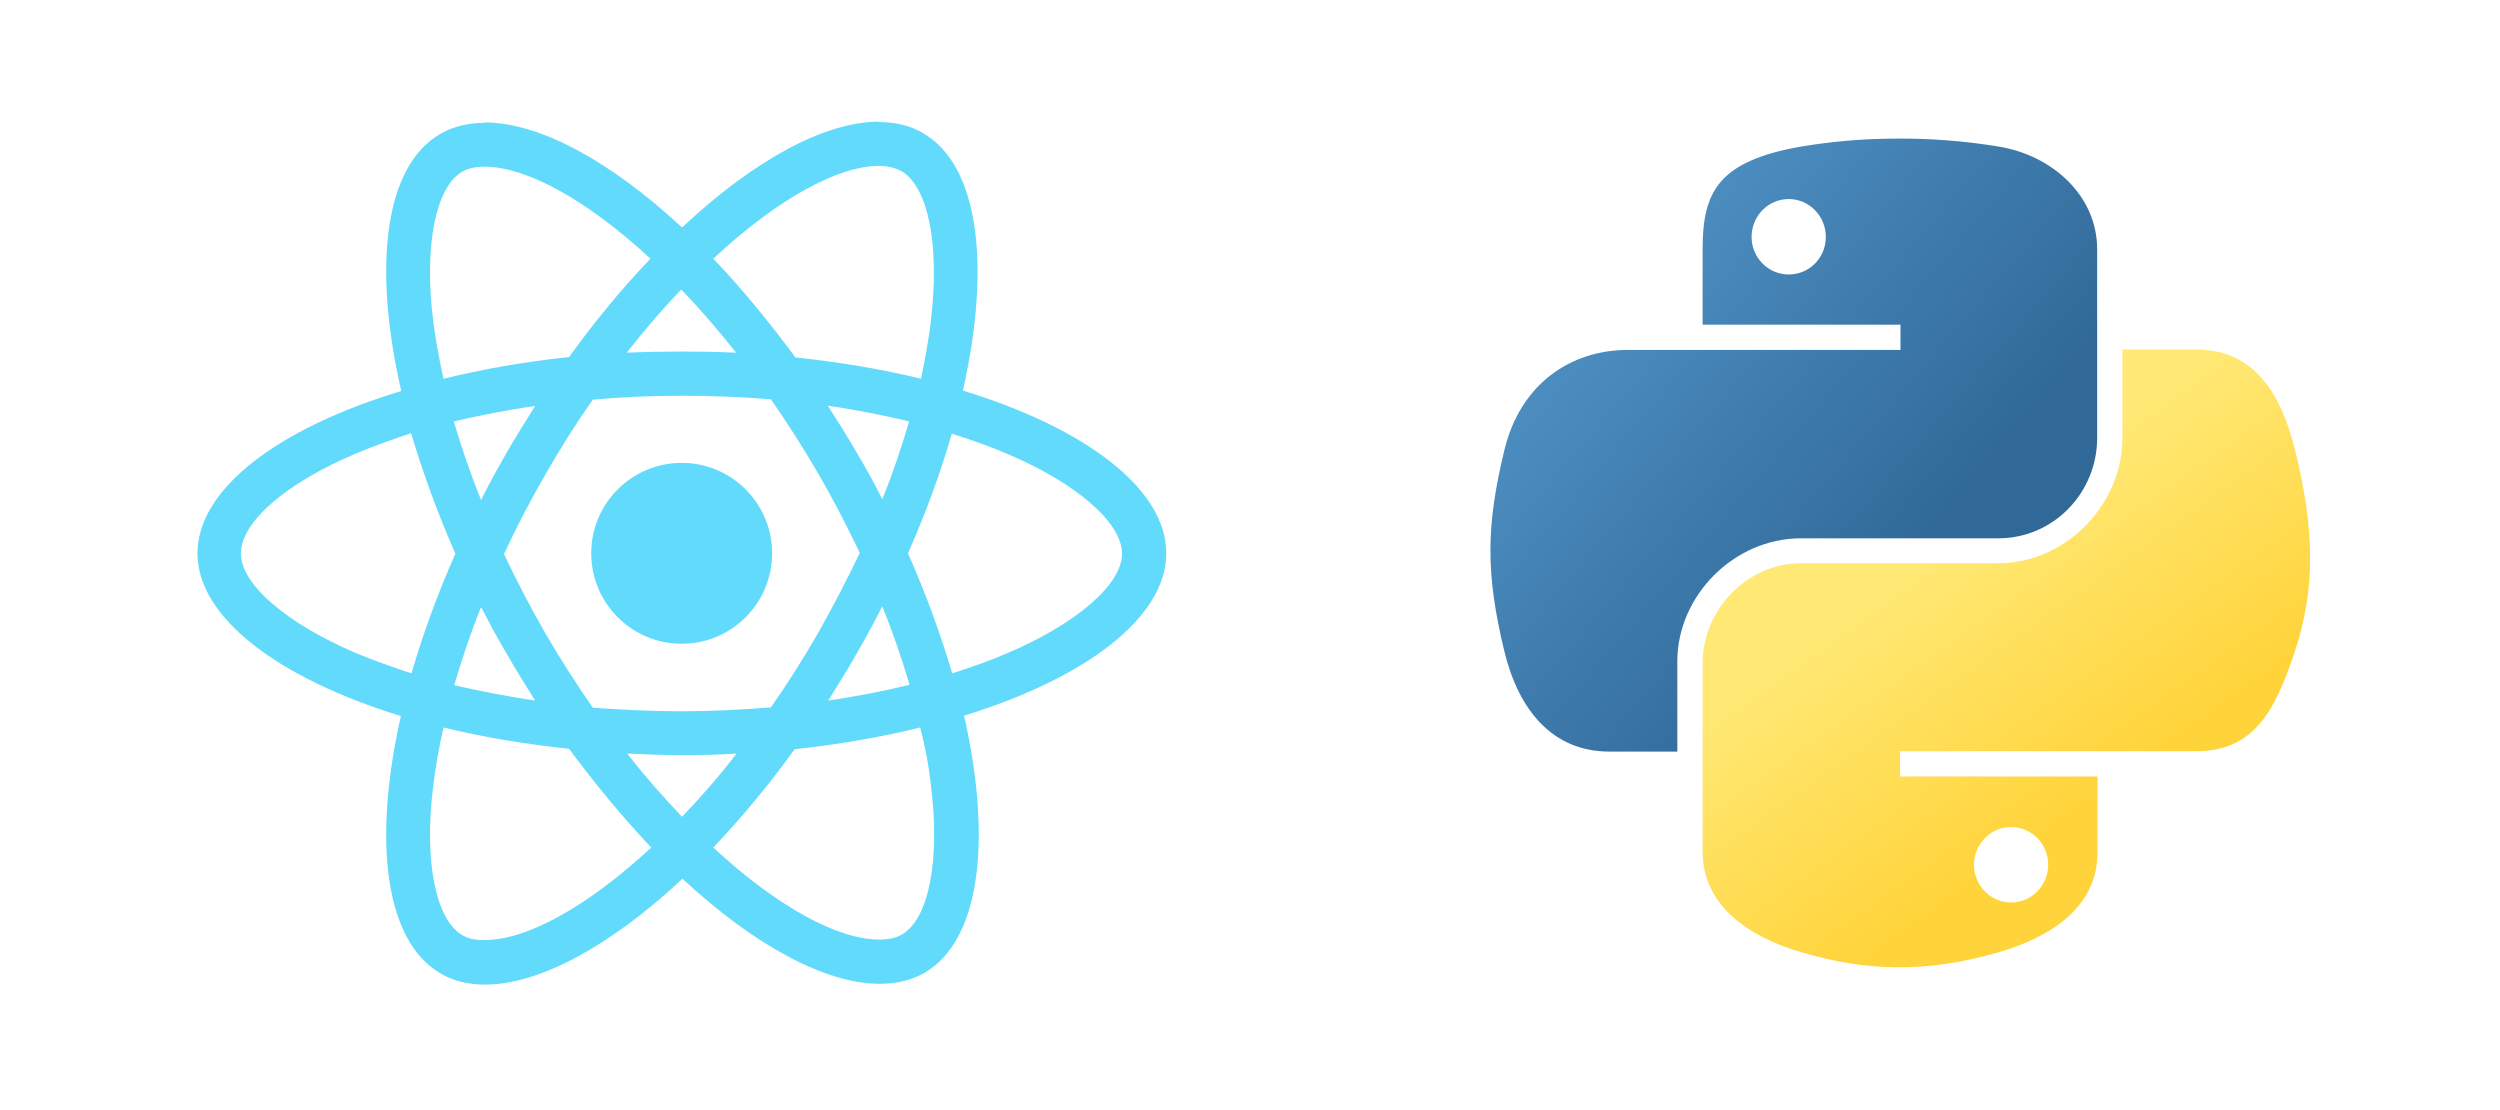<?xml version="1.0" encoding="utf-8"?>
<!-- Generator: Adobe Illustrator 23.0.1, SVG Export Plug-In . SVG Version: 6.00 Build 0)  -->
<svg version="1.1" id="Layer_2_1_" xmlns="http://www.w3.org/2000/svg" xmlns:xlink="http://www.w3.org/1999/xlink" x="0px" y="0px"
	 viewBox="0 0 633 281" style="enable-background:new 0 0 633 281;" xml:space="preserve">
<style type="text/css">
	.st0{fill:#61DAFB;}
	.st1{fill:url(#path1948_1_);}
	.st2{fill:url(#path1950_1_);}
</style>
<g>
	<path class="st0" d="M295.3,140.1c0-16.3-20.4-31.7-51.5-41.2c7.2-31.8,4-57.1-10.1-65.2c-3.2-1.9-7-2.8-11.2-2.8V42
		c2.3,0,4.1,0.5,5.7,1.3c6.8,3.9,9.8,18.7,7.5,37.9c-0.5,4.7-1.5,9.7-2.5,14.7c-9.8-2.4-20.5-4.2-31.8-5.4
		c-6.8-9.2-13.8-17.7-20.8-25c16.3-15.2,31.6-23.5,42-23.5V30.8l0,0c-13.8,0-31.8,9.8-49.9,26.8c-18.2-16.9-36.2-26.6-50-26.6v11.2
		c10.4,0,25.7,8.2,42,23.3c-7,7.3-14,15.7-20.6,24.9c-11.3,1.2-22,3.1-31.8,5.5c-1.1-5-2-9.8-2.6-14.5c-2.4-19.1,0.6-34,7.3-37.9
		c1.5-0.9,3.4-1.3,5.8-1.3V31.1l0,0c-4.2,0-8,0.9-11.3,2.8c-14.1,8.1-17.2,33.4-9.9,65.1C70.2,108.5,50,123.9,50,140.1
		c0,16.2,20.3,31.6,51.5,41.2c-7.2,31.8-4,57.1,10.1,65.2c3.2,1.9,7.1,2.8,11.2,2.8c13.8,0,31.8-9.8,50-26.8
		c18.2,16.9,36.2,26.6,50,26.6c4.2,0,8-0.9,11.3-2.8c14-8.1,17.2-33.3,10-65.1C275,171.7,295.3,156.3,295.3,140.1z M230.2,106.7
		c-1.9,6.4-4.1,13.1-6.8,19.7c-2-4-4.2-8-6.6-12c-2.3-4-4.8-7.9-7.2-11.7C216.8,103.8,223.6,105.1,230.2,106.7z M207.3,160
		c-3.9,6.8-7.9,13.1-12.1,19.1c-7.4,0.6-15,1-22.6,1c-7.6,0-15.1-0.4-22.5-0.9c-4.1-5.9-8.2-12.3-12.1-19
		c-3.8-6.6-7.2-13.2-10.4-19.9c3.1-6.7,6.6-13.4,10.4-20c3.9-6.8,7.9-13.2,12.1-19.1c7.4-0.7,15-1,22.6-1c7.6,0,15.1,0.3,22.5,0.9
		c4.1,5.9,8.2,12.3,12.1,19c3.8,6.6,7.2,13.2,10.4,19.9C214.5,146.7,211,153.4,207.3,160z M223.4,153.5c2.7,6.7,5,13.4,6.9,19.9
		c-6.5,1.6-13.4,2.9-20.6,4c2.4-3.9,4.9-7.8,7.2-11.9C219.2,161.5,221.4,157.5,223.4,153.5z M172.7,206.8c-4.6-4.8-9.3-10.1-13.9-16
		c4.5,0.2,9.1,0.4,13.8,0.4c4.7,0,9.4-0.1,13.9-0.4C182,196.7,177.3,202,172.7,206.8z M135.5,177.4c-7.1-1.1-14-2.4-20.5-3.9
		c1.9-6.4,4.1-13.1,6.8-19.8c2.1,4,4.2,8,6.6,12C130.7,169.7,133.1,173.6,135.5,177.4z M172.5,73.3c4.6,4.8,9.3,10.2,13.9,16
		c-4.5-0.2-9.1-0.3-13.8-0.3c-4.7,0-9.4,0.1-13.9,0.3C163.2,83.5,167.9,78.1,172.5,73.3z M135.5,102.8c-2.4,3.8-4.9,7.8-7.2,11.8
		c-2.3,4-4.5,8-6.5,12c-2.7-6.7-5-13.4-6.9-19.9C121.4,105.2,128.3,103.8,135.5,102.8z M90.2,165.4c-17.7-7.6-29.2-17.4-29.2-25.3
		s11.4-17.8,29.2-25.3c4.3-1.8,9-3.5,13.9-5.1c2.9,9.8,6.6,20,11.2,30.5c-4.6,10.4-8.3,20.6-11.1,30.3
		C99.3,168.9,94.6,167.2,90.2,165.4z M117.1,236.8c-6.8-3.9-9.8-18.8-7.4-37.9c0.6-4.7,1.4-9.6,2.6-14.7c9.8,2.4,20.5,4.2,31.8,5.4
		c6.8,9.2,13.8,17.6,20.8,25c-16.3,15.1-31.6,23.4-42,23.4C120.5,238.1,118.6,237.7,117.1,236.8z M235.7,198.7
		c2.4,19.1-0.5,33.9-7.3,37.9c-1.5,0.9-3.5,1.3-5.8,1.3c-10.4,0-25.7-8.2-42-23.3c7-7.4,14-15.7,20.6-24.9c11.3-1.2,22-3.1,31.8-5.5
		C234.3,189.2,235.2,194.1,235.7,198.7z M255,165.4c-4.3,1.9-9,3.5-13.9,5.1c-2.9-9.8-6.6-20-11.2-30.4c4.6-10.4,8.3-20.6,11.1-30.3
		c5,1.6,9.6,3.2,14,5.1c17.7,7.5,29.1,17.5,29.1,25.3C284.1,147.9,272.7,157.9,255,165.4z"/>
	<path class="st0" d="M122.5,31L122.5,31L122.5,31z"/>
	<circle class="st0" cx="172.6" cy="140.1" r="22.9"/>
	<path class="st0" d="M222.4,30.9L222.4,30.9L222.4,30.9z"/>
</g>
<g>
	
		<linearGradient id="path1948_1_" gradientUnits="userSpaceOnUse" x1="641.258" y1="72.683" x2="844.882" y2="-102.508" gradientTransform="matrix(0.562 0 0 -0.568 11.598 82.327)">
		<stop  offset="0" style="stop-color:#5A9FD4"/>
		<stop  offset="1" style="stop-color:#306998"/>
	</linearGradient>
	<path id="path1948" class="st1" d="M480,35.1c-8.6,0-16.7,0.8-23.9,2c-21.2,3.7-25,11.6-25,26v19.1h50.1v6.4H431h-18.8
		c-14.6,0-27.3,8.7-31.3,25.4c-4.6,19.1-4.8,31,0,50.9c3.6,14.8,12.1,25.4,26.6,25.4h17.2v-22.9c0-16.5,14.3-31.1,31.3-31.1h50
		c13.9,0,25-11.5,25-25.4V63.1c0-13.6-11.4-23.8-25-26C497.5,35.7,488.6,35,480,35.1z M452.9,50.4c5.2,0,9.4,4.3,9.4,9.6
		c0,5.3-4.2,9.5-9.4,9.5c-5.2,0-9.4-4.3-9.4-9.5C443.5,54.7,447.7,50.4,452.9,50.4z"/>
	
		<linearGradient id="path1950_1_" gradientUnits="userSpaceOnUse" x1="923.605" y1="-208.542" x2="850.891" y2="-105.664" gradientTransform="matrix(0.562 0 0 -0.568 11.598 82.327)">
		<stop  offset="0" style="stop-color:#FFD43B"/>
		<stop  offset="1" style="stop-color:#FFE873"/>
	</linearGradient>
	<path id="path1950" class="st2" d="M537.4,88.6v22.2c0,17.2-14.6,31.8-31.3,31.8h-50c-13.7,0-25,11.7-25,25.4v47.7
		c0,13.6,11.8,21.6,25,25.4c15.9,4.7,31.1,5.5,50,0c12.6-3.7,25-11,25-25.4v-19.1h-50v-6.4h50h25c14.6,0,20-10.2,25-25.4
		c5.2-15.7,5-30.8,0-50.9c-3.6-14.5-10.5-25.4-25-25.4H537.4z M509.2,209.4c5.2,0,9.4,4.3,9.4,9.5c0,5.3-4.2,9.6-9.4,9.6
		c-5.2,0-9.4-4.3-9.4-9.6C499.9,213.6,504.1,209.4,509.2,209.4z"/>
</g>
</svg>
